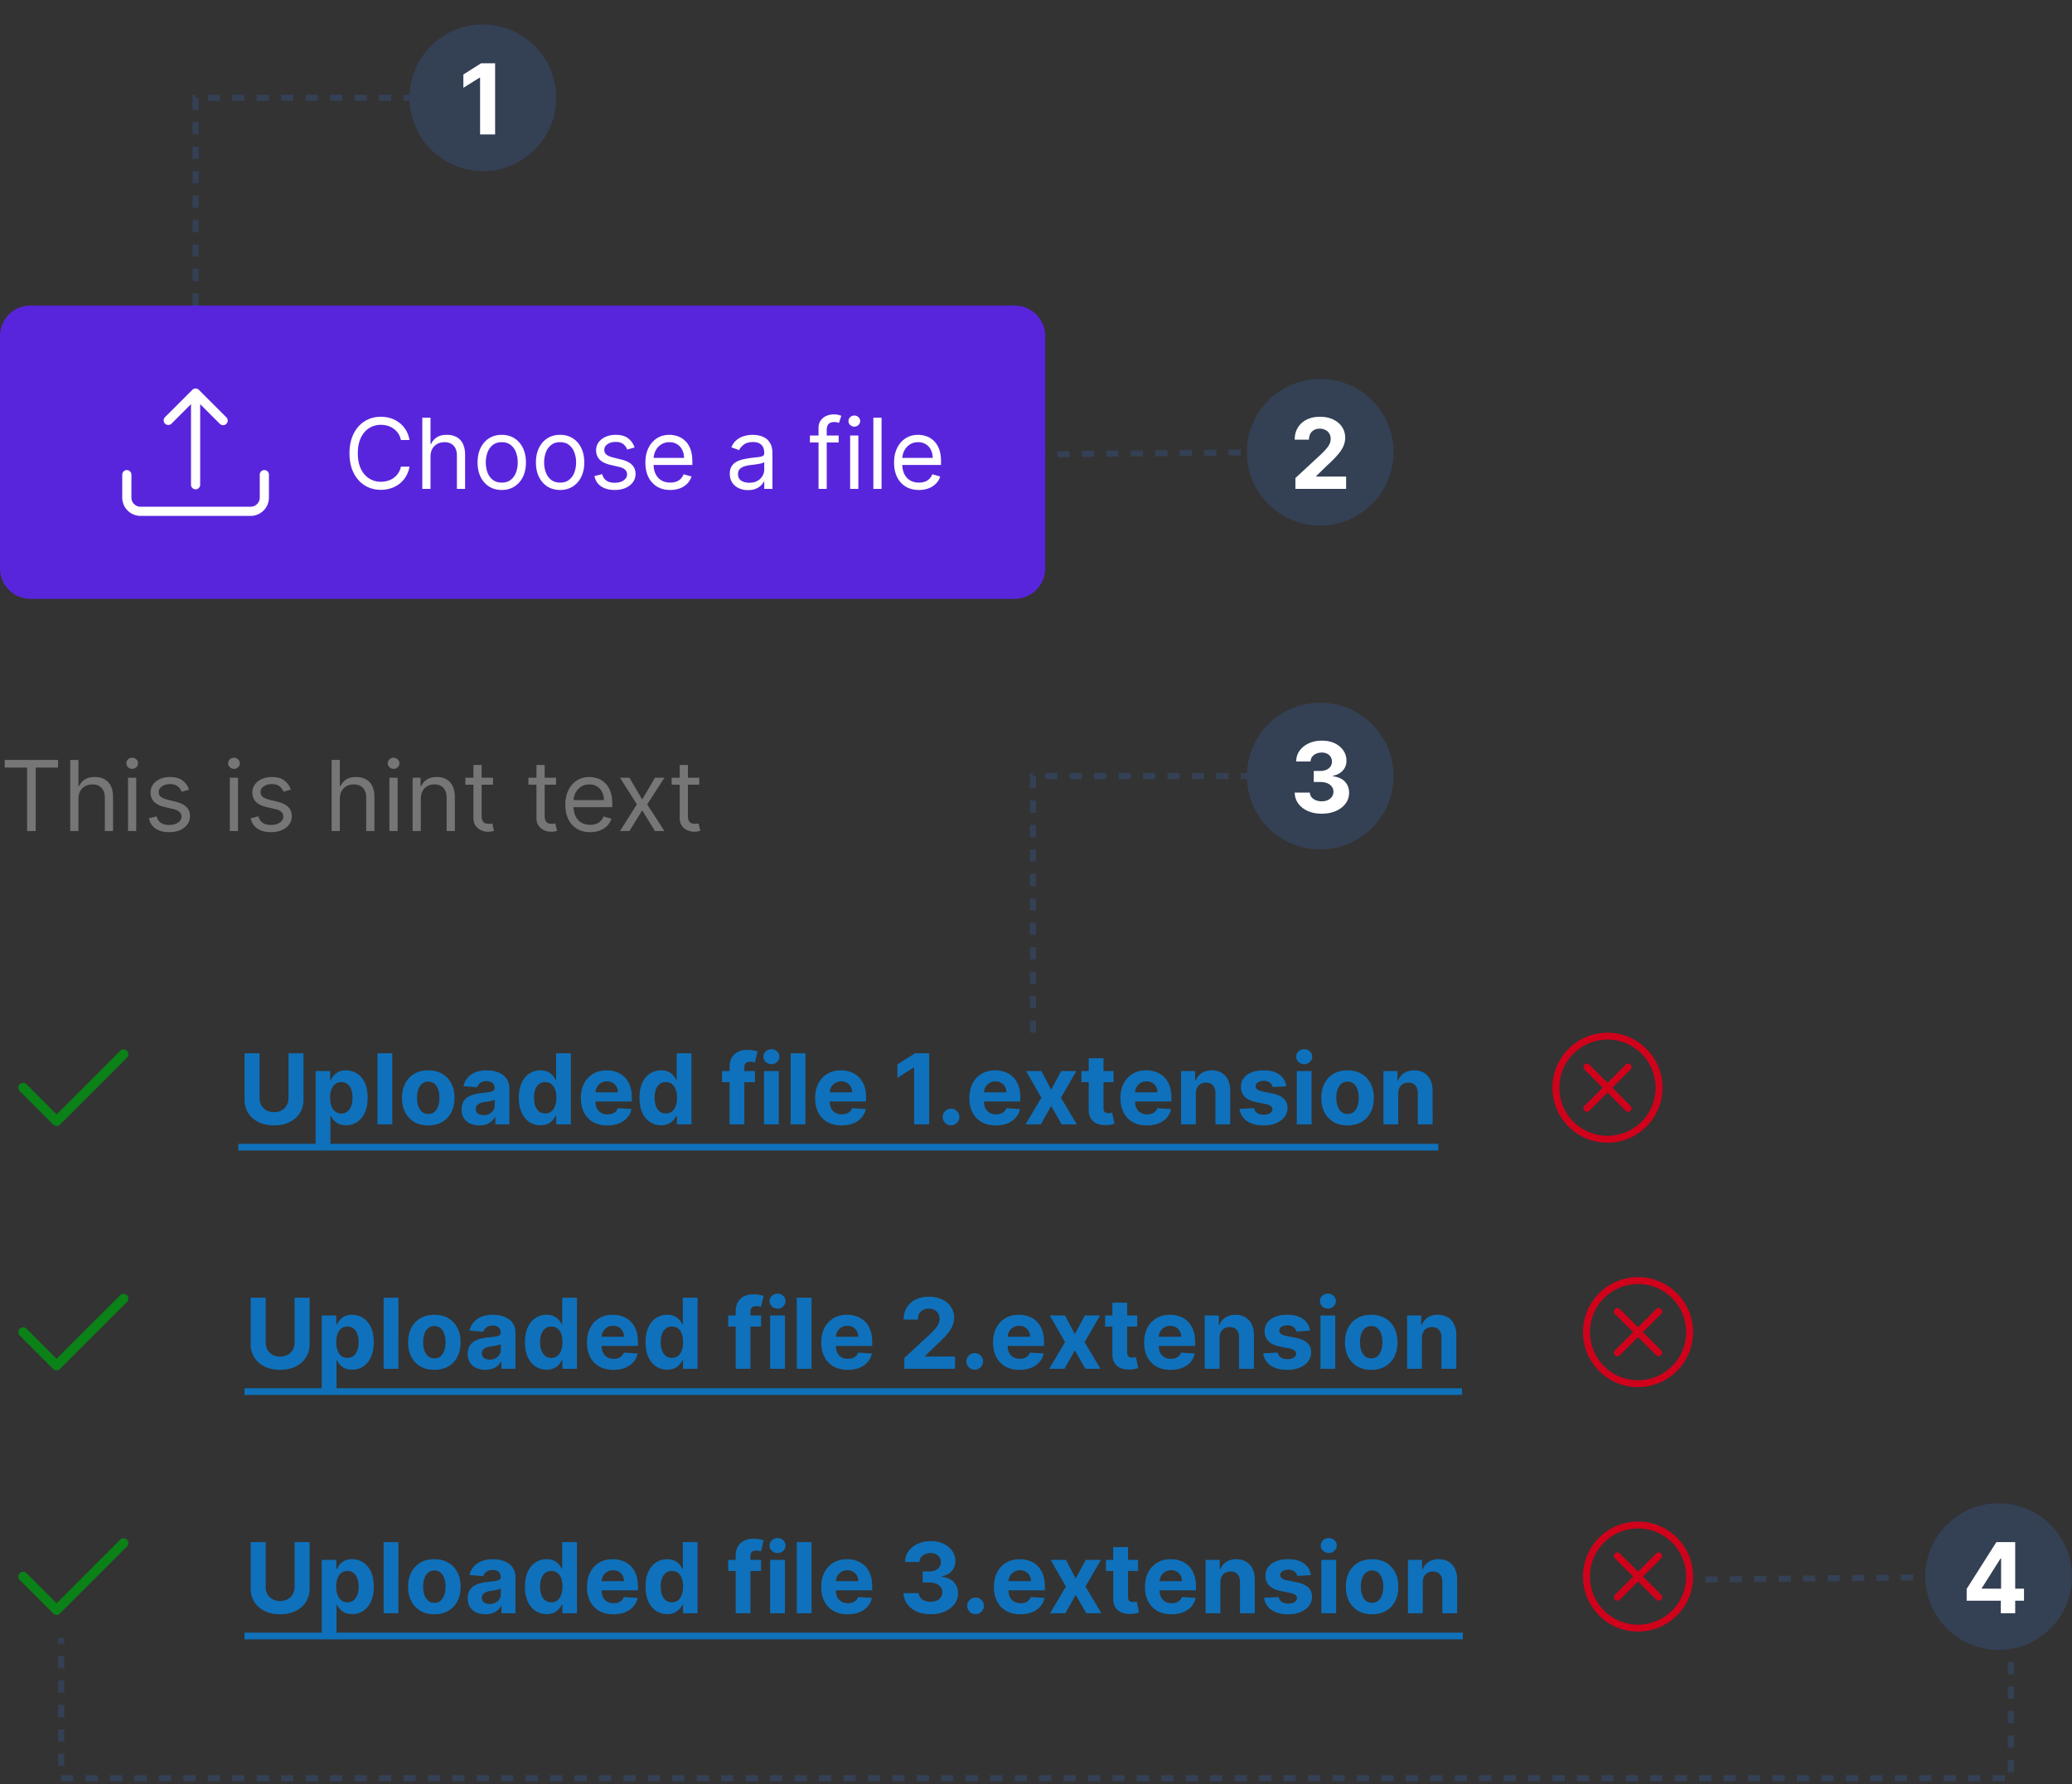 <svg width="339" height="292" viewBox="0 0 339 292" fill="none" xmlns="http://www.w3.org/2000/svg"><rect x="0" y="0" width="339" height="292" fill="#333333" stroke="none"/><circle cx="216" cy="74" r="12" fill="#344054"/><path d="M211.943 80v-1.773l4.142-3.835c.353-.34.648-.648.887-.92.242-.273.426-.54.551-.801.125-.266.187-.552.187-.859 0-.34-.077-.634-.233-.88a1.526 1.526 0 0 0-.636-.574 1.995 1.995 0 0 0-.915-.205c-.356 0-.667.072-.932.216-.265.144-.469.35-.613.62-.144.269-.216.589-.216.96h-2.335c0-.761.172-1.422.517-1.983.344-.56.827-.994 1.448-1.301.622-.307 1.338-.46 2.148-.46.834 0 1.559.147 2.176.443.622.291 1.104.697 1.449 1.216s.517 1.113.517 1.784c0 .44-.087.873-.261 1.3-.171.429-.476.904-.915 1.427-.439.519-1.059 1.142-1.858 1.87l-1.699 1.664v.08h4.887V80h-8.296Z" fill="#fff"/><path d="m207 74-52 .5M329 272v19m0-33-52 .5" stroke="#344054" stroke-dasharray="2 2"/><circle cx="79" cy="16" r="12" fill="#344054"/><path d="M81.006 10.364V22h-2.46v-9.301h-.069l-2.665 1.67v-2.181l2.881-1.824h2.313Z" fill="#fff"/><path d="M76 16H32v42" stroke="#344054" stroke-dasharray="2 2"/><circle cx="327" cy="258" r="12" fill="#344054"/><path d="M321.767 261.955v-1.938l4.858-7.653h1.67v2.681h-.988l-3.063 4.847v.091h6.904v1.972h-9.381Zm5.585 2.045v-2.636l.046-.858v-8.142h2.307V264h-2.353Z" fill="#fff"/><path d="M328 291H10v-23" stroke="#344054" stroke-dasharray="2 2"/><path d="M0 55a5 5 0 0 1 5-5h161a5 5 0 0 1 5 5v38a5 5 0 0 1-5 5H5a5 5 0 0 1-5-5V55Z" fill="#5925DC"/><path d="M20.75 76.926a.75.75 0 0 1 .75.75v3.75a1.5 1.5 0 0 0 1.5 1.5h18a1.5 1.5 0 0 0 1.5-1.5v-3.75a.75.75 0 1 1 1.5 0v3.75a3 3 0 0 1-3 3H23a3 3 0 0 1-3-3v-3.75a.75.75 0 0 1 .75-.75Z" fill="#fff"/><path d="M31.469 63.795a.749.749 0 0 1 1.062 0l4.5 4.5a.751.751 0 1 1-1.062 1.062l-3.219-3.22v13.189a.75.75 0 1 1-1.5 0v-13.19l-3.219 3.22a.752.752 0 0 1-1.062-1.061l4.5-4.5ZM67 72h-1.41a2.93 2.93 0 0 0-1.187-1.84 3.185 3.185 0 0 0-.972-.478 3.883 3.883 0 0 0-1.113-.16 3.55 3.55 0 0 0-1.915.535c-.569.356-1.021.88-1.358 1.574-.334.693-.5 1.543-.5 2.55 0 1.008.166 1.859.5 2.552.337.693.79 1.218 1.358 1.574a3.55 3.55 0 0 0 1.915.534 3.88 3.88 0 0 0 1.113-.16c.356-.105.68-.262.972-.47a2.984 2.984 0 0 0 1.188-1.847h1.408a4.695 4.695 0 0 1-.58 1.596c-.28.47-.628.87-1.045 1.2a4.58 4.58 0 0 1-1.403.743 5.23 5.23 0 0 1-1.653.256c-.993 0-1.875-.242-2.648-.727-.773-.485-1.38-1.174-1.824-2.068-.443-.894-.665-1.955-.665-3.182 0-1.228.222-2.288.665-3.182.443-.894 1.051-1.583 1.824-2.068.773-.485 1.655-.728 2.648-.728.587 0 1.138.086 1.653.256.519.17.987.42 1.403.75.417.326.765.724 1.046 1.193.28.466.473.998.58 1.597Zm3.435 2.75V80h-1.34V68.364h1.34v4.272h.114a2.47 2.47 0 0 1 .92-1.073c.413-.27.963-.404 1.648-.404.595 0 1.116.12 1.563.358.447.235.793.597 1.04 1.085.25.485.374 1.102.374 1.852V80h-1.34v-5.454c0-.694-.18-1.23-.54-1.609-.356-.382-.85-.573-1.483-.573-.44 0-.834.092-1.182.278a2.036 2.036 0 0 0-.818.813c-.197.356-.296.787-.296 1.295Zm11.658 5.432c-.788 0-1.48-.188-2.074-.563-.59-.375-1.053-.9-1.386-1.573-.33-.675-.495-1.463-.495-2.364 0-.91.165-1.703.495-2.38.333-.679.795-1.205 1.386-1.58.595-.375 1.286-.563 2.074-.563.788 0 1.477.188 2.068.563.595.375 1.057.901 1.387 1.58.333.677.5 1.47.5 2.38 0 .901-.167 1.69-.5 2.364a3.77 3.77 0 0 1-1.387 1.573c-.59.375-1.28.563-2.068.563Zm0-1.205c.599 0 1.09-.153 1.477-.46.387-.307.673-.71.858-1.21.186-.5.279-1.042.279-1.625 0-.584-.093-1.127-.279-1.63a2.749 2.749 0 0 0-.858-1.223c-.386-.31-.878-.465-1.477-.465-.598 0-1.09.155-1.477.465a2.741 2.741 0 0 0-.858 1.222 4.681 4.681 0 0 0-.279 1.63c0 .584.093 1.126.279 1.626.185.5.471.903.858 1.21.386.307.879.46 1.477.46Zm9.547 1.205c-.788 0-1.48-.188-2.074-.563-.59-.375-1.053-.9-1.386-1.573-.33-.675-.495-1.463-.495-2.364 0-.91.165-1.703.495-2.38.333-.679.795-1.205 1.386-1.58.595-.375 1.286-.563 2.074-.563.788 0 1.477.188 2.068.563.595.375 1.057.901 1.386 1.58.334.677.5 1.47.5 2.38 0 .901-.166 1.69-.5 2.364a3.77 3.77 0 0 1-1.386 1.573c-.59.375-1.28.563-2.068.563Zm0-1.205c.598 0 1.09-.153 1.477-.46.387-.307.672-.71.858-1.21.186-.5.279-1.042.279-1.625 0-.584-.093-1.127-.279-1.63a2.748 2.748 0 0 0-.858-1.223c-.386-.31-.879-.465-1.477-.465-.599 0-1.091.155-1.477.465a2.75 2.75 0 0 0-.858 1.222 4.681 4.681 0 0 0-.279 1.63c0 .584.093 1.126.279 1.626.185.5.471.903.858 1.21.386.307.878.46 1.477.46Zm12.183-5.75-1.204.341a2.238 2.238 0 0 0-.336-.585 1.628 1.628 0 0 0-.591-.477c-.25-.125-.57-.188-.96-.188-.534 0-.979.123-1.335.37-.352.242-.528.55-.528.926 0 .333.12.596.363.79.243.193.621.354 1.137.482l1.295.319c.78.189 1.362.479 1.744.869.383.386.574.884.574 1.494 0 .5-.144.947-.432 1.341-.284.394-.681.705-1.193.932-.511.227-1.106.34-1.784.34-.89 0-1.627-.192-2.21-.579-.583-.386-.953-.95-1.108-1.693l1.273-.318c.12.47.35.822.687 1.057.341.235.786.352 1.335.352.625 0 1.122-.133 1.489-.398.371-.269.557-.59.557-.966 0-.303-.106-.556-.318-.761-.212-.208-.538-.364-.978-.466l-1.454-.34c-.8-.19-1.386-.484-1.761-.882-.372-.401-.557-.903-.557-1.505 0-.493.138-.928.414-1.307.28-.379.662-.676 1.143-.892.484-.216 1.034-.324 1.647-.324.864 0 1.542.19 2.034.568.497.38.849.88 1.057 1.5Zm5.837 6.955c-.841 0-1.566-.186-2.176-.557a3.742 3.742 0 0 1-1.404-1.568c-.326-.674-.488-1.459-.488-2.353 0-.893.162-1.681.488-2.363.33-.686.788-1.22 1.375-1.602.591-.387 1.281-.58 2.068-.58.455 0 .904.076 1.347.227.443.152.847.398 1.21.739.364.337.654.784.87 1.34.215.558.323 1.243.323 2.058v.568h-6.727v-1.16h5.364c0-.492-.099-.931-.296-1.317a2.223 2.223 0 0 0-.829-.915c-.356-.224-.777-.335-1.262-.335-.534 0-.996.132-1.386.397a2.615 2.615 0 0 0-.892 1.023c-.208.42-.312.871-.312 1.352v.773c0 .66.113 1.218.34 1.676.231.455.552.801.961 1.04.409.235.884.352 1.426.352.352 0 .67-.049.954-.148.288-.102.536-.253.745-.454.208-.204.369-.458.483-.761l1.295.363a2.87 2.87 0 0 1-.687 1.16 3.35 3.35 0 0 1-1.194.772 4.42 4.42 0 0 1-1.596.273Zm12.721.022a3.54 3.54 0 0 1-1.505-.312 2.582 2.582 0 0 1-1.074-.915c-.265-.401-.398-.886-.398-1.454 0-.5.099-.906.296-1.216.197-.315.46-.56.789-.739.33-.178.694-.31 1.091-.397.402-.092.805-.163 1.21-.217.531-.068.961-.119 1.29-.153.334-.038.576-.1.728-.187.155-.088.232-.239.232-.455v-.045c0-.561-.153-.997-.46-1.307-.303-.31-.763-.466-1.38-.466-.641 0-1.142.14-1.506.42-.364.28-.619.58-.767.898l-1.273-.455c.227-.53.53-.943.909-1.238a3.39 3.39 0 0 1 1.25-.625 5.196 5.196 0 0 1 1.341-.182c.28 0 .602.034.966.102.367.065.722.2 1.063.404.344.204.63.513.857.926.228.413.341.966.341 1.659V80h-1.341v-1.182h-.068c-.091.19-.242.392-.454.608-.212.216-.495.4-.847.551-.352.152-.782.227-1.29.227Zm.205-1.204c.53 0 .977-.104 1.341-.313a2.124 2.124 0 0 0 1.113-1.846v-1.227c-.056.068-.181.13-.375.187a6.29 6.29 0 0 1-.659.142 29.56 29.56 0 0 1-1.284.17 5.19 5.19 0 0 0-.977.222 1.681 1.681 0 0 0-.727.45c-.182.196-.273.465-.273.806 0 .466.172.818.517 1.057.349.235.79.352 1.324.352Zm14.629-7.727v1.136h-4.704v-1.136h4.704ZM133.92 80v-9.932c0-.5.117-.916.352-1.25a2.19 2.19 0 0 1 .915-.75 2.89 2.89 0 0 1 1.187-.25c.33 0 .599.027.807.08.208.053.364.102.466.148l-.386 1.158a7.154 7.154 0 0 0-.284-.085 1.727 1.727 0 0 0-.466-.05c-.444 0-.764.11-.961.334-.193.224-.289.551-.289.983V80h-1.341Zm5.174 0v-8.727h1.341V80h-1.341Zm.682-10.182a.954.954 0 0 1-.676-.267.86.86 0 0 1-.278-.642.86.86 0 0 1 .278-.642.955.955 0 0 1 .676-.267c.262 0 .485.089.671.267a.851.851 0 0 1 .284.642c0 .25-.095.464-.284.642a.934.934 0 0 1-.671.267Zm4.456-1.454V80h-1.341V68.364h1.341Zm6.115 11.818c-.841 0-1.566-.186-2.176-.557a3.733 3.733 0 0 1-1.403-1.568c-.326-.674-.489-1.459-.489-2.353 0-.893.163-1.681.489-2.363.329-.686.788-1.22 1.375-1.602.591-.387 1.28-.58 2.068-.58.454 0 .903.076 1.347.227a3.34 3.34 0 0 1 1.21.739c.363.337.653.784.869 1.34.216.558.324 1.243.324 2.058v.568h-6.727v-1.16h5.363c0-.492-.098-.931-.295-1.317a2.225 2.225 0 0 0-.83-.915c-.356-.224-.776-.335-1.261-.335-.534 0-.996.132-1.386.397a2.608 2.608 0 0 0-.892 1.023c-.209.42-.313.871-.313 1.352v.773c0 .66.114 1.218.341 1.676.231.455.551.801.96 1.04.409.235.885.352 1.426.352a2.9 2.9 0 0 0 .955-.148 2.03 2.03 0 0 0 .744-.454c.208-.204.369-.458.483-.761l1.296.363a2.88 2.88 0 0 1-.688 1.16c-.322.329-.72.587-1.193.772a4.43 4.43 0 0 1-1.597.273Z" fill="#fff"/><path d="M.773 125.614v-1.25H9.5v1.25H5.84V136H4.433v-10.386H.772Zm12.06 5.136V136h-1.34v-11.636h1.34v4.272h.114c.205-.45.512-.808.92-1.074.414-.268.963-.403 1.649-.403.594 0 1.115.119 1.562.358a2.41 2.41 0 0 1 1.04 1.085c.25.485.375 1.103.375 1.853V136h-1.341v-5.455c0-.693-.18-1.229-.54-1.607-.356-.383-.85-.574-1.483-.574-.44 0-.833.092-1.182.278a2.032 2.032 0 0 0-.818.813c-.197.356-.295.787-.295 1.295Zm8.113 5.25v-8.727h1.34V136h-1.34Zm.682-10.182a.954.954 0 0 1-.676-.267.858.858 0 0 1-.279-.642c0-.25.093-.464.279-.642a.954.954 0 0 1 .676-.267c.261 0 .485.089.67.267a.85.85 0 0 1 .284.642.85.85 0 0 1-.284.642.934.934 0 0 1-.67.267Zm9.297 3.409-1.205.341a2.226 2.226 0 0 0-.335-.585 1.628 1.628 0 0 0-.591-.477c-.25-.125-.57-.188-.96-.188-.534 0-.98.123-1.335.37-.353.242-.529.551-.529.926 0 .333.121.596.364.789.242.194.621.355 1.136.483l1.296.319c.78.189 1.361.479 1.744.869.382.386.574.884.574 1.494 0 .5-.144.947-.432 1.341-.284.394-.682.705-1.193.932-.512.227-1.106.341-1.784.341-.89 0-1.627-.193-2.21-.58-.584-.386-.953-.95-1.108-1.693l1.272-.318c.121.47.35.822.688 1.057.34.235.786.352 1.335.352.625 0 1.121-.133 1.489-.398.37-.269.556-.591.556-.966 0-.303-.106-.556-.318-.761-.212-.208-.538-.364-.977-.466l-1.455-.341c-.799-.189-1.386-.483-1.76-.88-.372-.402-.558-.904-.558-1.506 0-.493.138-.928.415-1.307a2.82 2.82 0 0 1 1.142-.892c.485-.216 1.034-.324 1.648-.324.863 0 1.541.189 2.034.568a3.07 3.07 0 0 1 1.057 1.5ZM37.602 136v-8.727h1.341V136h-1.34Zm.682-10.182a.953.953 0 0 1-.676-.267.858.858 0 0 1-.278-.642c0-.25.092-.464.278-.642a.953.953 0 0 1 .676-.267c.261 0 .485.089.67.267a.85.85 0 0 1 .285.642.85.85 0 0 1-.284.642.934.934 0 0 1-.67.267Zm9.297 3.409-1.205.341a2.225 2.225 0 0 0-.335-.585 1.628 1.628 0 0 0-.59-.477c-.25-.125-.57-.188-.96-.188-.535 0-.98.123-1.336.37-.352.242-.529.551-.529.926 0 .333.122.596.364.789.242.194.621.355 1.136.483l1.296.319c.78.189 1.362.479 1.744.869.383.386.574.884.574 1.494 0 .5-.144.947-.432 1.341-.284.394-.682.705-1.193.932-.511.227-1.106.341-1.784.341-.89 0-1.627-.193-2.21-.58-.584-.386-.953-.95-1.108-1.693l1.273-.318c.12.47.35.822.687 1.057.34.235.786.352 1.335.352.625 0 1.121-.133 1.489-.398.371-.269.557-.591.557-.966 0-.303-.106-.556-.319-.761-.212-.208-.537-.364-.977-.466l-1.454-.341c-.8-.189-1.387-.483-1.762-.88-.37-.402-.556-.904-.556-1.506 0-.493.138-.928.414-1.307a2.82 2.82 0 0 1 1.142-.892c.485-.216 1.034-.324 1.648-.324.864 0 1.542.189 2.034.568.496.379.849.879 1.057 1.5Zm8.018 1.523V136h-1.34v-11.636h1.34v4.272h.114c.205-.45.511-.808.92-1.074.413-.268.963-.403 1.648-.403.595 0 1.116.119 1.563.358.447.235.793.597 1.04 1.085.25.485.374 1.103.374 1.853V136h-1.34v-5.455c0-.693-.18-1.229-.54-1.607-.356-.383-.85-.574-1.483-.574-.44 0-.833.092-1.182.278a2.032 2.032 0 0 0-.818.813c-.197.356-.296.787-.296 1.295Zm8.113 5.25v-8.727h1.34V136h-1.34Zm.681-10.182a.954.954 0 0 1-.676-.267.858.858 0 0 1-.278-.642.86.86 0 0 1 .278-.642.954.954 0 0 1 .677-.267c.26 0 .484.089.67.267a.85.85 0 0 1 .284.642.85.85 0 0 1-.284.642.934.934 0 0 1-.67.267Zm4.456 4.932V136h-1.34v-8.727h1.295v1.363h.114c.204-.443.515-.799.931-1.068.417-.273.955-.409 1.614-.409.591 0 1.108.121 1.551.364.443.238.788.602 1.034 1.091.246.484.37 1.098.37 1.841V136h-1.341v-5.455c0-.685-.178-1.219-.534-1.602-.356-.386-.845-.579-1.466-.579-.428 0-.81.092-1.148.278a1.99 1.99 0 0 0-.79.813c-.193.356-.29.787-.29 1.295Zm11.814-3.477v1.136h-4.522v-1.136h4.522Zm-3.204-2.091h1.34v8.318c0 .379.056.663.165.852a.85.85 0 0 0 .432.375c.178.061.366.091.563.091.147 0 .269-.007.363-.023l.228-.045.272 1.205c-.09.034-.217.068-.38.102-.163.038-.37.057-.62.057-.378 0-.75-.082-1.113-.245a2.215 2.215 0 0 1-.898-.744c-.235-.333-.352-.754-.352-1.261v-8.682Zm13.517 2.091v1.136h-4.523v-1.136h4.523Zm-3.205-2.091h1.341v8.318c0 .379.055.663.165.852a.85.85 0 0 0 .432.375c.178.061.365.091.562.091.148 0 .27-.007.364-.023l.227-.045.273 1.205a2.76 2.76 0 0 1-.38.102c-.164.038-.37.057-.62.057a2.7 2.7 0 0 1-1.114-.245 2.215 2.215 0 0 1-.897-.744c-.235-.333-.353-.754-.353-1.261v-8.682Zm8.787 11c-.84 0-1.566-.186-2.176-.557a3.74 3.74 0 0 1-1.403-1.568c-.326-.674-.489-1.459-.489-2.352 0-.894.163-1.682.489-2.364.33-.686.788-1.22 1.375-1.602.59-.387 1.28-.58 2.068-.58.454 0 .903.076 1.347.227.443.152.846.398 1.21.739.363.337.653.784.869 1.341.216.557.324 1.242.324 2.057v.568h-6.727v-1.159h5.363c0-.493-.098-.932-.295-1.318a2.22 2.22 0 0 0-.83-.915c-.356-.224-.776-.335-1.261-.335-.534 0-.996.132-1.386.397a2.624 2.624 0 0 0-.892 1.023 3.004 3.004 0 0 0-.313 1.352v.773c0 .659.114 1.218.34 1.676.232.455.552.801.961 1.04.41.235.885.352 1.426.352.352 0 .67-.049.955-.147a2.05 2.05 0 0 0 .744-.455c.208-.205.37-.458.483-.761l1.296.363c-.137.44-.366.826-.688 1.159-.322.33-.72.587-1.193.773a4.421 4.421 0 0 1-1.597.273Zm6.419-8.909 2.091 3.568 2.091-3.568h1.546l-2.819 4.363 2.819 4.364h-1.546l-2.091-3.386-2.091 3.386h-1.545l2.773-4.364-2.773-4.363h1.545Zm11.436 0v1.136h-4.522v-1.136h4.522Zm-3.204-2.091h1.341v8.318c0 .379.055.663.164.852a.853.853 0 0 0 .432.375c.178.061.366.091.563.091.148 0 .269-.007.363-.023l.228-.045.272 1.205c-.09.034-.217.068-.38.102-.163.038-.37.057-.62.057-.378 0-.75-.082-1.113-.245a2.217 2.217 0 0 1-.898-.744c-.235-.333-.352-.754-.352-1.261v-8.682Z" fill="#767676"/><path d="M20.77 171.968a.789.789 0 0 1 .17.854.789.789 0 0 1-.17.255L9.815 184.032a.79.79 0 0 1-1.108 0l-5.478-5.478a.783.783 0 1 1 1.109-1.108l4.923 4.925 10.401-10.403a.79.79 0 0 1 1.108 0Z" fill="#0A8217"/><path d="M47.199 172.364h2.46v7.556c0 .849-.203 1.591-.608 2.228-.401.636-.964 1.132-1.687 1.488-.724.353-1.567.529-2.529.529-.966 0-1.81-.176-2.534-.529-.723-.356-1.286-.852-1.687-1.488-.402-.637-.603-1.379-.603-2.228v-7.556h2.46v7.346c0 .443.097.837.29 1.182.197.345.474.616.83.813.356.197.77.295 1.244.295.477 0 .892-.098 1.245-.295a2.07 2.07 0 0 0 .823-.813c.197-.345.296-.739.296-1.182v-7.346Zm4.439 14.909v-12h2.386v1.466h.108c.106-.235.26-.474.46-.716.205-.246.47-.451.796-.614.33-.167.738-.25 1.227-.25a3.28 3.28 0 0 1 1.761.5c.538.33.968.828 1.29 1.494.322.663.483 1.495.483 2.495 0 .973-.157 1.795-.471 2.466-.311.666-.735 1.172-1.273 1.517a3.265 3.265 0 0 1-1.796.511c-.47 0-.869-.078-1.199-.233a2.473 2.473 0 0 1-.8-.585 2.97 2.97 0 0 1-.478-.722h-.074v4.671h-2.42Zm2.37-7.637c0 .519.071.972.215 1.358.144.387.352.688.625.904.273.212.604.318.994.318.394 0 .728-.108 1-.324.273-.22.48-.523.62-.909.144-.39.216-.839.216-1.347 0-.503-.07-.947-.21-1.329-.14-.383-.347-.682-.62-.898-.273-.216-.608-.324-1.006-.324-.394 0-.727.104-1 .313-.269.208-.475.504-.619.886-.144.383-.216.833-.216 1.352Zm10.175-7.272V184h-2.42v-11.636h2.42Zm5.882 11.806c-.882 0-1.645-.187-2.29-.562a3.847 3.847 0 0 1-1.482-1.58c-.349-.678-.523-1.464-.523-2.358 0-.901.174-1.689.523-2.363a3.805 3.805 0 0 1 1.483-1.58c.644-.379 1.407-.568 2.29-.568.882 0 1.643.189 2.283.568.644.375 1.14.902 1.49 1.58.348.674.522 1.462.522 2.363 0 .894-.174 1.68-.523 2.358a3.836 3.836 0 0 1-1.489 1.58c-.64.375-1.401.562-2.284.562Zm.012-1.875c.401 0 .736-.113 1.005-.34.27-.232.472-.546.608-.944.14-.397.21-.85.21-1.358 0-.507-.07-.96-.21-1.358-.136-.397-.339-.712-.608-.943-.269-.231-.604-.346-1.005-.346-.406 0-.746.115-1.023.346-.273.231-.48.546-.62.943a4.18 4.18 0 0 0-.204 1.358c0 .508.068.961.205 1.358.14.398.346.712.619.944.276.227.617.34 1.023.34Zm8.346 1.87c-.556 0-1.053-.097-1.488-.29a2.4 2.4 0 0 1-1.034-.869c-.25-.387-.375-.868-.375-1.444 0-.484.089-.892.267-1.221.178-.33.42-.595.727-.796a3.54 3.54 0 0 1 1.045-.454 8.044 8.044 0 0 1 1.239-.216 30.18 30.18 0 0 0 1.227-.148c.31-.049.536-.121.676-.216a.473.473 0 0 0 .21-.42v-.034c0-.36-.113-.638-.34-.835-.224-.197-.542-.296-.955-.296-.435 0-.782.097-1.04.29a1.332 1.332 0 0 0-.511.716l-2.239-.182c.114-.53.338-.989.67-1.375.334-.39.764-.689 1.29-.898.53-.212 1.145-.318 1.841-.318.485 0 .95.057 1.393.171a3.62 3.62 0 0 1 1.187.528c.349.239.623.545.824.92.2.372.301.817.301 1.336V184h-2.295v-1.21h-.069c-.14.272-.327.513-.562.721a2.587 2.587 0 0 1-.847.483 3.49 3.49 0 0 1-1.142.171Zm.694-1.671c.355 0 .67-.07.943-.21.272-.144.486-.337.642-.579a1.5 1.5 0 0 0 .233-.824v-.926c-.076.049-.18.094-.313.136a5.612 5.612 0 0 1-.437.108c-.163.03-.326.059-.489.085l-.443.063a3.007 3.007 0 0 0-.745.198 1.186 1.186 0 0 0-.494.37.899.899 0 0 0-.176.568c0 .329.12.581.358.756.242.17.55.255.92.255Zm9.315 1.648c-.663 0-1.263-.17-1.801-.511-.534-.345-.959-.851-1.273-1.517-.31-.671-.466-1.493-.466-2.466 0-1 .161-1.832.483-2.495.322-.666.75-1.164 1.284-1.494a3.293 3.293 0 0 1 1.767-.5c.489 0 .896.083 1.222.25.33.163.594.368.795.614.205.242.36.481.466.716h.074v-4.375h2.415V184H91.01v-1.398h-.102a3.114 3.114 0 0 1-.483.722c-.204.235-.472.43-.801.585-.326.155-.724.233-1.193.233Zm.767-1.926c.39 0 .72-.106.989-.318.272-.216.48-.517.624-.904.148-.386.222-.839.222-1.358 0-.519-.072-.969-.216-1.352-.144-.382-.352-.678-.625-.886-.272-.209-.604-.313-.994-.313-.398 0-.733.108-1.006.324-.272.216-.479.515-.62.898-.14.382-.21.826-.21 1.329 0 .508.07.957.21 1.347.145.386.351.689.62.909.273.216.608.324 1.006.324Zm10.166 1.954c-.898 0-1.67-.181-2.318-.545a3.73 3.73 0 0 1-1.489-1.557c-.348-.674-.523-1.471-.523-2.392 0-.898.175-1.685.523-2.364a3.866 3.866 0 0 1 1.472-1.585c.636-.379 1.382-.568 2.239-.568.575 0 1.111.093 1.607.279.5.181.936.456 1.307.823.375.368.667.83.875 1.387.209.553.313 1.2.313 1.943v.665h-7.37v-1.5h5.091c0-.349-.075-.658-.227-.926a1.622 1.622 0 0 0-.631-.631 1.8 1.8 0 0 0-.926-.233c-.367 0-.693.085-.977.256a1.8 1.8 0 0 0-.66.676c-.158.28-.24.593-.243.937v1.426c0 .432.08.805.238 1.12.163.314.392.557.688.727.295.17.645.256 1.05.256.27 0 .516-.038.739-.114a1.474 1.474 0 0 0 .938-.898l2.239.148a3.06 3.06 0 0 1-.699 1.409c-.349.398-.8.708-1.353.932-.549.22-1.183.329-1.903.329Zm8.801-.028c-.663 0-1.263-.17-1.801-.511-.534-.345-.958-.851-1.273-1.517-.31-.671-.466-1.493-.466-2.466 0-1 .161-1.832.483-2.495.322-.666.75-1.164 1.284-1.494a3.295 3.295 0 0 1 1.768-.5c.488 0 .895.083 1.221.25.33.163.595.368.796.614.204.242.359.481.465.716h.074v-4.375h2.415V184h-2.386v-1.398h-.103a3.102 3.102 0 0 1-.482.722c-.205.235-.472.43-.802.585-.325.155-.723.233-1.193.233Zm.767-1.926c.39 0 .72-.106.989-.318.273-.216.481-.517.625-.904.148-.386.221-.839.221-1.358 0-.519-.072-.969-.215-1.352-.144-.382-.353-.678-.625-.886-.273-.209-.605-.313-.995-.313-.397 0-.733.108-1.005.324-.273.216-.48.515-.62.898-.14.382-.21.826-.21 1.329 0 .508.07.957.21 1.347.144.386.351.689.62.909.272.216.608.324 1.005.324Zm14.585-6.943v1.818h-5.386v-1.818h5.386ZM119.365 184v-9.358c0-.633.123-1.157.369-1.574.25-.416.591-.729 1.023-.937.432-.209.922-.313 1.472-.313.371 0 .71.029 1.017.085.31.057.541.108.693.154l-.432 1.818a3.004 3.004 0 0 0-.352-.085 2.17 2.17 0 0 0-.421-.04c-.356 0-.604.083-.744.25-.14.163-.21.392-.21.688V184h-2.415Zm5.632 0v-8.727h2.421V184h-2.421Zm1.216-9.852c-.36 0-.668-.12-.926-.358a1.161 1.161 0 0 1-.381-.87c0-.333.127-.619.381-.858.258-.242.566-.363.926-.363.36 0 .667.121.921.363.257.239.386.525.386.858 0 .338-.129.627-.386.87a1.3 1.3 0 0 1-.921.358Zm5.564-1.784V184h-2.42v-11.636h2.42Zm5.916 11.806c-.898 0-1.67-.181-2.318-.545a3.734 3.734 0 0 1-1.489-1.557c-.348-.674-.522-1.471-.522-2.392 0-.898.174-1.685.522-2.364a3.866 3.866 0 0 1 1.472-1.585c.636-.379 1.383-.568 2.239-.568.575 0 1.111.093 1.608.279.5.181.935.456 1.306.823.375.368.667.83.875 1.387.209.553.313 1.2.313 1.943v.665h-7.369v-1.5h5.09c0-.349-.075-.658-.227-.926a1.622 1.622 0 0 0-.631-.631 1.799 1.799 0 0 0-.926-.233c-.367 0-.693.085-.977.256-.28.166-.5.392-.659.676-.159.28-.241.593-.244.937v1.426c0 .432.079.805.238 1.12.163.314.392.557.688.727.295.17.646.256 1.051.256.269 0 .515-.038.739-.114a1.53 1.53 0 0 0 .573-.341c.16-.151.281-.337.364-.557l2.239.148a3.06 3.06 0 0 1-.699 1.409c-.349.398-.799.708-1.352.932-.55.22-1.184.329-1.904.329Zm14.328-11.806V184h-2.46v-9.301h-.068l-2.665 1.67v-2.181l2.881-1.824h2.312Zm3.578 11.784c-.375 0-.697-.133-.965-.398a1.324 1.324 0 0 1-.398-.966c0-.371.132-.689.398-.954a1.32 1.32 0 0 1 .965-.398c.364 0 .682.132.955.398.273.265.409.583.409.954 0 .25-.064.479-.193.688-.125.204-.29.369-.494.494-.205.121-.43.182-.677.182Zm7.329.022c-.898 0-1.671-.181-2.319-.545a3.726 3.726 0 0 1-1.488-1.557c-.349-.674-.523-1.471-.523-2.392 0-.898.174-1.685.523-2.364a3.864 3.864 0 0 1 1.471-1.585c.637-.379 1.383-.568 2.239-.568.576 0 1.112.093 1.608.279.5.181.936.456 1.307.823.375.368.666.83.875 1.387.208.553.312 1.2.312 1.943v.665h-7.369v-1.5h5.091c0-.349-.076-.658-.227-.926a1.629 1.629 0 0 0-.631-.631 1.802 1.802 0 0 0-.926-.233 1.86 1.86 0 0 0-.978.256c-.28.166-.5.392-.659.676-.159.28-.24.593-.244.937v1.426c0 .432.08.805.239 1.12.163.314.392.557.687.727.296.17.646.256 1.051.256.269 0 .515-.038.739-.114a1.472 1.472 0 0 0 .937-.898l2.239.148a3.05 3.05 0 0 1-.699 1.409c-.348.398-.799.708-1.352.932-.549.22-1.184.329-1.903.329Zm7.451-8.897 1.603 3.051 1.642-3.051h2.483l-2.529 4.363 2.597 4.364h-2.472l-1.721-3.017-1.694 3.017h-2.5l2.591-4.364-2.5-4.363h2.5Zm11.807 0v1.818h-5.256v-1.818h5.256Zm-4.062-2.091h2.42v8.136c0 .224.034.398.102.523a.569.569 0 0 0 .284.256c.125.049.269.073.432.073.114 0 .227-.009.341-.028l.261-.051.381 1.801a7.018 7.018 0 0 1-.511.131c-.22.053-.487.085-.801.096-.584.023-1.095-.055-1.534-.233a2.136 2.136 0 0 1-1.017-.829c-.243-.375-.362-.849-.358-1.421v-8.454Zm9.522 10.988c-.897 0-1.67-.181-2.318-.545a3.734 3.734 0 0 1-1.489-1.557c-.348-.674-.522-1.471-.522-2.392 0-.898.174-1.685.522-2.364a3.873 3.873 0 0 1 1.472-1.585c.636-.379 1.383-.568 2.239-.568.575 0 1.111.093 1.608.279.5.181.935.456 1.306.823.375.368.667.83.875 1.387.209.553.313 1.2.313 1.943v.665h-7.369v-1.5h5.091c0-.349-.076-.658-.228-.926a1.62 1.62 0 0 0-.63-.631 1.805 1.805 0 0 0-.927-.233c-.367 0-.693.085-.977.256-.28.166-.5.392-.659.676-.159.28-.24.593-.244.937v1.426c0 .432.079.805.238 1.12.163.314.392.557.688.727.295.17.646.256 1.051.256.269 0 .515-.038.739-.114a1.472 1.472 0 0 0 .937-.898l2.239.148a3.06 3.06 0 0 1-.699 1.409c-.348.398-.799.708-1.352.932-.55.22-1.184.329-1.904.329Zm8.006-5.215V184h-2.42v-8.727h2.306v1.539h.103c.193-.507.517-.909.971-1.204.455-.299 1.006-.449 1.654-.449.606 0 1.134.133 1.585.398.451.265.801.644 1.051 1.136.25.489.375 1.072.375 1.75V184h-2.42v-5.125c.003-.534-.133-.951-.41-1.25-.276-.303-.657-.455-1.142-.455-.325 0-.613.071-.863.211-.246.14-.44.344-.58.613-.136.265-.206.586-.21.961Zm14.794-1.194-2.216.137a1.148 1.148 0 0 0-.244-.512 1.3 1.3 0 0 0-.495-.369 1.67 1.67 0 0 0-.721-.142c-.375 0-.691.08-.949.239-.258.155-.386.363-.386.625 0 .208.083.384.25.528.166.144.452.26.858.347l1.579.318c.849.174 1.481.454 1.898.841.417.386.625.894.625 1.522a2.38 2.38 0 0 1-.506 1.506c-.333.432-.791.769-1.375 1.011-.579.239-1.248.358-2.005.358-1.156 0-2.076-.24-2.762-.721a2.813 2.813 0 0 1-1.199-1.977l2.381-.125c.072.352.246.621.523.806.276.182.63.273 1.062.273.424 0 .765-.081 1.023-.244.261-.167.394-.381.398-.642a.668.668 0 0 0-.279-.54c-.182-.144-.462-.254-.841-.33l-1.511-.301c-.852-.17-1.487-.466-1.903-.886-.413-.421-.62-.956-.62-1.608 0-.561.152-1.044.455-1.449.307-.405.737-.718 1.29-.937.556-.22 1.208-.33 1.954-.33 1.102 0 1.97.233 2.602.699.637.466 1.008 1.1 1.114 1.903Zm1.723 6.239v-8.727h2.42V184h-2.42Zm1.216-9.852c-.36 0-.669-.12-.926-.358a1.161 1.161 0 0 1-.381-.87c0-.333.127-.619.381-.858.257-.242.566-.363.926-.363.36 0 .667.121.92.363.258.239.387.525.387.858 0 .338-.129.627-.387.87-.253.238-.56.358-.92.358Zm7.087 10.022c-.883 0-1.646-.187-2.29-.562a3.845 3.845 0 0 1-1.483-1.58c-.349-.678-.523-1.464-.523-2.358 0-.901.174-1.689.523-2.363a3.803 3.803 0 0 1 1.483-1.58c.644-.379 1.407-.568 2.29-.568.882 0 1.644.189 2.284.568a3.79 3.79 0 0 1 1.488 1.58c.349.674.523 1.462.523 2.363 0 .894-.174 1.68-.523 2.358a3.831 3.831 0 0 1-1.488 1.58c-.64.375-1.402.562-2.284.562Zm.011-1.875c.401 0 .737-.113 1.006-.34.269-.232.471-.546.608-.944.14-.397.21-.85.21-1.358 0-.507-.07-.96-.21-1.358-.137-.397-.339-.712-.608-.943-.269-.231-.605-.346-1.006-.346-.405 0-.746.115-1.023.346-.272.231-.479.546-.619.943a4.19 4.19 0 0 0-.205 1.358c0 .508.069.961.205 1.358.14.398.347.712.619.944.277.227.618.34 1.023.34Zm8.278-3.34V184h-2.42v-8.727h2.307v1.539h.102c.193-.507.517-.909.972-1.204.454-.299 1.005-.449 1.653-.449.606 0 1.134.133 1.585.398.451.265.801.644 1.051 1.136.25.489.375 1.072.375 1.75V184h-2.42v-5.125c.004-.534-.133-.951-.409-1.25-.277-.303-.657-.455-1.142-.455-.326 0-.614.071-.864.211-.246.14-.439.344-.579.613-.137.265-.207.586-.211.961Z" fill="#0F71BB"/><path d="M39 187.182h196.324v1.091H39v-1.091Z" fill="#0F71BB"/><path d="M263 185.875a7.872 7.872 0 0 1-5.568-2.307 7.872 7.872 0 0 1 0-11.136 7.872 7.872 0 0 1 11.136 0 7.872 7.872 0 0 1 0 11.136 7.872 7.872 0 0 1-5.568 2.307Zm0 1.125a9 9 0 1 0 0-18 9 9 0 0 0 0 18Z" fill="#D0021B"/><path d="M259.227 174.227a.563.563 0 0 1 .614-.123c.068.029.13.07.182.123l2.977 2.978 2.977-2.978a.555.555 0 0 1 .614-.122c.068.028.13.069.182.122a.555.555 0 0 1 .122.614.545.545 0 0 1-.122.182L263.795 178l2.978 2.977a.555.555 0 0 1 .122.613.539.539 0 0 1-.122.183.555.555 0 0 1-.614.122.545.545 0 0 1-.182-.122L263 178.795l-2.977 2.978a.555.555 0 0 1-.614.122.545.545 0 0 1-.182-.122.539.539 0 0 1-.122-.183.547.547 0 0 1 0-.431.545.545 0 0 1 .122-.182l2.978-2.977-2.978-2.977a.563.563 0 0 1-.123-.614.563.563 0 0 1 .123-.182Z" fill="#D0021B"/><path d="M20.77 211.968a.789.789 0 0 1 .17.854.789.789 0 0 1-.17.255L9.815 224.032a.79.79 0 0 1-1.108 0l-5.478-5.478a.783.783 0 1 1 1.109-1.108l4.923 4.925 10.401-10.403a.79.79 0 0 1 1.108 0Z" fill="#0A8217"/><path d="M48.199 212.364h2.46v7.556c0 .849-.203 1.591-.608 2.228-.401.636-.964 1.132-1.687 1.488-.724.353-1.567.529-2.529.529-.966 0-1.81-.176-2.534-.529-.723-.356-1.286-.852-1.687-1.488-.402-.637-.603-1.379-.603-2.228v-7.556h2.46v7.346c0 .443.097.837.29 1.182.197.345.474.616.83.813.356.197.77.295 1.244.295.477 0 .892-.098 1.245-.295a2.07 2.07 0 0 0 .823-.813c.197-.345.296-.739.296-1.182v-7.346Zm4.439 14.909v-12h2.386v1.466h.108c.106-.235.26-.474.46-.716.205-.246.47-.451.796-.614.33-.167.738-.25 1.227-.25a3.28 3.28 0 0 1 1.761.5c.538.33.968.828 1.29 1.494.322.663.483 1.495.483 2.495 0 .973-.157 1.795-.471 2.466-.311.666-.735 1.172-1.273 1.517a3.265 3.265 0 0 1-1.796.511c-.47 0-.869-.078-1.199-.233a2.473 2.473 0 0 1-.8-.585 2.97 2.97 0 0 1-.478-.722h-.074v4.671h-2.42Zm2.37-7.637c0 .519.071.972.215 1.358.144.387.352.688.625.904.273.212.604.318.994.318.394 0 .728-.108 1-.324.273-.22.48-.523.62-.909.144-.39.216-.839.216-1.347 0-.503-.07-.947-.21-1.329-.14-.383-.347-.682-.62-.898-.273-.216-.608-.324-1.006-.324-.394 0-.727.104-1 .313-.269.208-.475.504-.619.886-.144.383-.216.833-.216 1.352Zm10.175-7.272V224h-2.42v-11.636h2.42Zm5.882 11.806c-.882 0-1.645-.187-2.29-.562a3.847 3.847 0 0 1-1.482-1.58c-.349-.678-.523-1.464-.523-2.358 0-.901.174-1.689.523-2.363a3.805 3.805 0 0 1 1.483-1.58c.644-.379 1.407-.568 2.29-.568.882 0 1.643.189 2.283.568.644.375 1.14.902 1.49 1.58.348.674.522 1.462.522 2.363 0 .894-.174 1.68-.523 2.358a3.836 3.836 0 0 1-1.489 1.58c-.64.375-1.401.562-2.284.562Zm.012-1.875c.401 0 .736-.113 1.005-.34.27-.232.472-.546.608-.944.14-.397.21-.85.21-1.358 0-.507-.07-.96-.21-1.358-.136-.397-.339-.712-.608-.943-.269-.231-.604-.346-1.005-.346-.406 0-.746.115-1.023.346-.273.231-.48.546-.62.943a4.18 4.18 0 0 0-.204 1.358c0 .508.068.961.205 1.358.14.398.346.712.619.944.276.227.617.34 1.023.34Zm8.346 1.87c-.556 0-1.053-.097-1.488-.29a2.4 2.4 0 0 1-1.034-.869c-.25-.387-.375-.868-.375-1.444 0-.484.089-.892.267-1.221.178-.33.42-.595.727-.796a3.54 3.54 0 0 1 1.045-.454 8.044 8.044 0 0 1 1.239-.216 30.18 30.18 0 0 0 1.227-.148c.31-.049.536-.121.676-.216a.473.473 0 0 0 .21-.42v-.034c0-.36-.113-.638-.34-.835-.224-.197-.542-.296-.955-.296-.435 0-.782.097-1.04.29a1.332 1.332 0 0 0-.511.716l-2.239-.182c.114-.53.338-.989.67-1.375.334-.39.764-.689 1.29-.898.53-.212 1.145-.318 1.841-.318.485 0 .95.057 1.393.171a3.62 3.62 0 0 1 1.187.528c.349.239.623.545.824.92.2.372.301.817.301 1.336V224h-2.295v-1.21h-.069c-.14.272-.327.513-.562.721a2.587 2.587 0 0 1-.847.483 3.49 3.49 0 0 1-1.142.171Zm.694-1.671c.355 0 .67-.07.943-.21.272-.144.486-.337.642-.579a1.5 1.5 0 0 0 .233-.824v-.926c-.076.049-.18.094-.313.136a5.612 5.612 0 0 1-.437.108c-.163.03-.326.059-.489.085l-.443.063a3.007 3.007 0 0 0-.745.198 1.186 1.186 0 0 0-.494.37.899.899 0 0 0-.176.568c0 .329.12.581.358.756.242.17.55.255.92.255Zm9.315 1.648c-.663 0-1.263-.17-1.801-.511-.534-.345-.959-.851-1.273-1.517-.31-.671-.466-1.493-.466-2.466 0-1 .161-1.832.483-2.495.322-.666.75-1.164 1.284-1.494a3.293 3.293 0 0 1 1.767-.5c.489 0 .896.083 1.222.25.33.163.594.368.795.614.205.242.36.481.466.716h.074v-4.375h2.415V224H92.01v-1.398h-.102a3.114 3.114 0 0 1-.483.722c-.204.235-.472.43-.801.585-.326.155-.724.233-1.193.233Zm.767-1.926c.39 0 .72-.106.989-.318.272-.216.48-.517.624-.904.148-.386.222-.839.222-1.358 0-.519-.072-.969-.216-1.352-.144-.382-.352-.678-.625-.886-.272-.209-.604-.313-.994-.313-.398 0-.733.108-1.006.324-.272.216-.479.515-.62.898-.14.382-.21.826-.21 1.329 0 .508.07.957.21 1.347.145.386.351.689.62.909.273.216.608.324 1.006.324Zm10.166 1.954c-.898 0-1.67-.181-2.318-.545a3.73 3.73 0 0 1-1.489-1.557c-.348-.674-.523-1.471-.523-2.392 0-.898.175-1.685.523-2.364a3.866 3.866 0 0 1 1.472-1.585c.636-.379 1.382-.568 2.238-.568.576 0 1.112.093 1.608.279.5.181.936.456 1.307.823.375.368.667.83.875 1.387.209.553.313 1.2.313 1.943v.665h-7.37v-1.5h5.091c0-.349-.075-.658-.227-.926a1.622 1.622 0 0 0-.631-.631 1.799 1.799 0 0 0-.926-.233c-.367 0-.693.085-.977.256a1.8 1.8 0 0 0-.66.676c-.158.28-.24.593-.243.937v1.426c0 .432.08.805.238 1.12.163.314.392.557.688.727.295.17.645.256 1.051.256.269 0 .515-.038.738-.114a1.474 1.474 0 0 0 .938-.898l2.239.148a3.06 3.06 0 0 1-.699 1.409c-.349.398-.8.708-1.353.932-.549.22-1.183.329-1.903.329Zm8.801-.028c-.663 0-1.263-.17-1.801-.511-.534-.345-.958-.851-1.273-1.517-.31-.671-.466-1.493-.466-2.466 0-1 .161-1.832.483-2.495.322-.666.75-1.164 1.284-1.494a3.295 3.295 0 0 1 1.768-.5c.488 0 .895.083 1.221.25.33.163.595.368.796.614.204.242.359.481.465.716h.074v-4.375h2.415V224h-2.386v-1.398h-.103a3.102 3.102 0 0 1-.482.722c-.205.235-.472.43-.802.585-.325.155-.723.233-1.193.233Zm.767-1.926c.39 0 .72-.106.989-.318.273-.216.481-.517.625-.904.148-.386.221-.839.221-1.358 0-.519-.072-.969-.215-1.352-.144-.382-.353-.678-.625-.886-.273-.209-.605-.313-.995-.313-.397 0-.733.108-1.005.324-.273.216-.48.515-.62.898-.14.382-.21.826-.21 1.329 0 .508.07.957.21 1.347.144.386.351.689.62.909.272.216.608.324 1.005.324Zm14.585-6.943v1.818h-5.386v-1.818h5.386ZM120.365 224v-9.358c0-.633.123-1.157.369-1.574.25-.416.591-.729 1.023-.937.432-.209.922-.313 1.472-.313.371 0 .71.029 1.017.085.31.057.541.108.693.154l-.432 1.818a3.004 3.004 0 0 0-.352-.085 2.17 2.17 0 0 0-.421-.04c-.356 0-.604.083-.744.25-.14.163-.21.392-.21.688V224h-2.415Zm5.632 0v-8.727h2.421V224h-2.421Zm1.216-9.852c-.36 0-.668-.12-.926-.358a1.161 1.161 0 0 1-.381-.87c0-.333.127-.619.381-.858.258-.242.566-.363.926-.363.36 0 .667.121.921.363.257.239.386.525.386.858 0 .338-.129.627-.386.87a1.3 1.3 0 0 1-.921.358Zm5.564-1.784V224h-2.42v-11.636h2.42Zm5.916 11.806c-.898 0-1.67-.181-2.318-.545a3.734 3.734 0 0 1-1.489-1.557c-.348-.674-.522-1.471-.522-2.392 0-.898.174-1.685.522-2.364a3.866 3.866 0 0 1 1.472-1.585c.636-.379 1.383-.568 2.239-.568.575 0 1.111.093 1.608.279.5.181.935.456 1.306.823.375.368.667.83.875 1.387.209.553.313 1.2.313 1.943v.665h-7.369v-1.5h5.09c0-.349-.075-.658-.227-.926a1.622 1.622 0 0 0-.631-.631 1.799 1.799 0 0 0-.926-.233c-.367 0-.693.085-.977.256-.28.166-.5.392-.659.676-.159.28-.241.593-.244.937v1.426c0 .432.079.805.238 1.12.163.314.392.557.688.727.295.17.646.256 1.051.256.269 0 .515-.038.739-.114a1.53 1.53 0 0 0 .573-.341c.16-.151.281-.337.364-.557l2.239.148a3.06 3.06 0 0 1-.699 1.409c-.349.398-.799.708-1.352.932-.55.22-1.184.329-1.904.329Zm9.266-.17v-1.773l4.142-3.835c.352-.341.648-.648.886-.92.243-.273.426-.54.551-.802.125-.265.188-.551.188-.858 0-.34-.078-.634-.233-.88a1.535 1.535 0 0 0-.636-.574 2 2 0 0 0-.915-.205c-.356 0-.667.072-.932.216-.265.144-.47.351-.614.62-.144.269-.216.589-.216.96h-2.335c0-.762.173-1.422.517-1.983a3.455 3.455 0 0 1 1.449-1.301c.621-.307 1.337-.46 2.148-.46.833 0 1.559.147 2.176.443.621.291 1.104.697 1.449 1.216s.517 1.113.517 1.784c0 .439-.087.873-.262 1.301-.17.428-.475.903-.914 1.426-.44.519-1.059 1.142-1.858 1.869l-1.699 1.665v.08h4.886V224h-8.295Zm11.515.148c-.375 0-.697-.133-.965-.398a1.324 1.324 0 0 1-.398-.966c0-.371.132-.689.398-.954a1.32 1.32 0 0 1 .965-.398c.364 0 .682.132.955.398.273.265.409.583.409.954 0 .25-.064.479-.193.688-.125.204-.29.369-.494.494-.205.121-.43.182-.677.182Zm7.329.022c-.898 0-1.671-.181-2.319-.545a3.726 3.726 0 0 1-1.488-1.557c-.349-.674-.523-1.471-.523-2.392 0-.898.174-1.685.523-2.364a3.864 3.864 0 0 1 1.471-1.585c.637-.379 1.383-.568 2.239-.568.576 0 1.112.093 1.608.279.5.181.936.456 1.307.823.375.368.666.83.875 1.387.208.553.312 1.2.312 1.943v.665h-7.369v-1.5h5.091c0-.349-.076-.658-.227-.926a1.629 1.629 0 0 0-.631-.631 1.802 1.802 0 0 0-.926-.233 1.86 1.86 0 0 0-.978.256c-.28.166-.5.392-.659.676-.159.28-.24.593-.244.937v1.426c0 .432.08.805.239 1.12.163.314.392.557.687.727.296.17.646.256 1.051.256.269 0 .515-.038.739-.114a1.472 1.472 0 0 0 .937-.898l2.239.148a3.05 3.05 0 0 1-.699 1.409c-.348.398-.799.708-1.352.932-.549.22-1.184.329-1.903.329Zm7.451-8.897 1.603 3.051 1.642-3.051h2.483l-2.529 4.363L180.05 224h-2.472l-1.721-3.017-1.694 3.017h-2.5l2.591-4.364-2.5-4.363h2.5Zm11.807 0v1.818h-5.256v-1.818h5.256Zm-4.062-2.091h2.42v8.136c0 .224.034.398.102.523a.569.569 0 0 0 .284.256c.125.049.269.073.432.073.114 0 .227-.009.341-.028l.261-.051.381 1.801a7.018 7.018 0 0 1-.511.131c-.22.053-.487.085-.801.096-.584.023-1.095-.055-1.534-.233a2.136 2.136 0 0 1-1.017-.829c-.243-.375-.362-.849-.358-1.421v-8.454Zm9.522 10.988c-.897 0-1.67-.181-2.318-.545a3.734 3.734 0 0 1-1.489-1.557c-.348-.674-.522-1.471-.522-2.392 0-.898.174-1.685.522-2.364a3.873 3.873 0 0 1 1.472-1.585c.636-.379 1.383-.568 2.239-.568.575 0 1.111.093 1.608.279.5.181.935.456 1.306.823.375.368.667.83.875 1.387.209.553.313 1.2.313 1.943v.665h-7.369v-1.5h5.091c0-.349-.076-.658-.228-.926a1.62 1.62 0 0 0-.63-.631 1.805 1.805 0 0 0-.927-.233c-.367 0-.693.085-.977.256-.28.166-.5.392-.659.676-.159.28-.24.593-.244.937v1.426c0 .432.079.805.238 1.12.163.314.392.557.688.727.295.17.646.256 1.051.256.269 0 .515-.038.739-.114a1.472 1.472 0 0 0 .937-.898l2.239.148a3.06 3.06 0 0 1-.699 1.409c-.348.398-.799.708-1.352.932-.55.22-1.184.329-1.904.329Zm8.006-5.215V224h-2.42v-8.727h2.306v1.539h.103c.193-.507.517-.909.971-1.204.455-.299 1.006-.449 1.654-.449.606 0 1.134.133 1.585.398.451.265.801.644 1.051 1.136.25.489.375 1.072.375 1.75V224h-2.42v-5.125c.003-.534-.133-.951-.41-1.25-.276-.303-.657-.455-1.142-.455-.325 0-.613.071-.863.211-.246.14-.44.344-.58.613-.136.265-.206.586-.21.961Zm14.794-1.194-2.216.137a1.148 1.148 0 0 0-.244-.512 1.3 1.3 0 0 0-.495-.369 1.67 1.67 0 0 0-.721-.142c-.375 0-.691.08-.949.239-.258.155-.386.363-.386.625 0 .208.083.384.25.528.166.144.452.26.858.347l1.579.318c.849.174 1.481.454 1.898.841.417.386.625.894.625 1.522a2.38 2.38 0 0 1-.506 1.506c-.333.432-.791.769-1.375 1.011-.579.239-1.248.358-2.005.358-1.156 0-2.076-.24-2.762-.721a2.813 2.813 0 0 1-1.199-1.977l2.381-.125c.072.352.246.621.523.806.276.182.63.273 1.062.273.424 0 .765-.081 1.023-.244.261-.167.394-.381.398-.642a.668.668 0 0 0-.279-.54c-.182-.144-.462-.254-.841-.33l-1.511-.301c-.852-.17-1.487-.466-1.903-.886-.413-.421-.62-.956-.62-1.608 0-.561.152-1.044.455-1.449.307-.405.737-.718 1.29-.937.556-.22 1.208-.33 1.954-.33 1.102 0 1.97.233 2.602.699.637.466 1.008 1.1 1.114 1.903Zm1.723 6.239v-8.727h2.42V224h-2.42Zm1.216-9.852c-.36 0-.669-.12-.926-.358a1.161 1.161 0 0 1-.381-.87c0-.333.127-.619.381-.858.257-.242.566-.363.926-.363.36 0 .667.121.92.363.258.239.387.525.387.858 0 .338-.129.627-.387.87-.253.238-.56.358-.92.358Zm7.087 10.022c-.883 0-1.646-.187-2.29-.562a3.845 3.845 0 0 1-1.483-1.58c-.349-.678-.523-1.464-.523-2.358 0-.901.174-1.689.523-2.363a3.803 3.803 0 0 1 1.483-1.58c.644-.379 1.407-.568 2.29-.568.882 0 1.644.189 2.284.568a3.79 3.79 0 0 1 1.488 1.58c.349.674.523 1.462.523 2.363 0 .894-.174 1.68-.523 2.358a3.831 3.831 0 0 1-1.488 1.58c-.64.375-1.402.562-2.284.562Zm.011-1.875c.401 0 .737-.113 1.006-.34.269-.232.471-.546.608-.944.14-.397.21-.85.21-1.358 0-.507-.07-.96-.21-1.358-.137-.397-.339-.712-.608-.943-.269-.231-.605-.346-1.006-.346-.405 0-.746.115-1.023.346-.272.231-.479.546-.619.943a4.19 4.19 0 0 0-.205 1.358c0 .508.069.961.205 1.358.14.398.347.712.619.944.277.227.618.34 1.023.34Zm8.278-3.34V224h-2.42v-8.727h2.307v1.539h.102c.193-.507.517-.909.972-1.204.454-.299 1.005-.449 1.653-.449.606 0 1.134.133 1.585.398.451.265.801.644 1.051 1.136.25.489.375 1.072.375 1.75V224h-2.42v-5.125c.004-.534-.133-.951-.409-1.25-.277-.303-.657-.455-1.142-.455-.326 0-.614.071-.864.211-.246.14-.439.344-.579.613-.137.265-.207.586-.211.961Z" fill="#0F71BB"/><path d="M40 227.182h199.199v1.091H40v-1.091Z" fill="#0F71BB"/><path d="M268 225.875a7.872 7.872 0 0 1-5.568-2.307 7.872 7.872 0 0 1 0-11.136 7.872 7.872 0 0 1 11.136 0 7.872 7.872 0 0 1 0 11.136 7.872 7.872 0 0 1-5.568 2.307Zm0 1.125a9 9 0 1 0 0-18 9 9 0 0 0 0 18Z" fill="#D0021B"/><path d="M264.227 214.227a.563.563 0 0 1 .614-.123c.068.029.13.07.182.123l2.977 2.978 2.977-2.978a.555.555 0 0 1 .614-.122c.068.028.13.069.182.122a.555.555 0 0 1 .122.614.545.545 0 0 1-.122.182L268.795 218l2.978 2.977a.555.555 0 0 1 .122.613.539.539 0 0 1-.122.183.555.555 0 0 1-.614.122.545.545 0 0 1-.182-.122L268 218.795l-2.977 2.978a.555.555 0 0 1-.614.122.545.545 0 0 1-.182-.122.539.539 0 0 1-.122-.183.547.547 0 0 1 0-.431.545.545 0 0 1 .122-.182l2.978-2.977-2.978-2.977a.563.563 0 0 1-.123-.614.563.563 0 0 1 .123-.182Z" fill="#D0021B"/><path d="M20.77 251.968a.789.789 0 0 1 .17.854.789.789 0 0 1-.17.255L9.815 264.032a.79.79 0 0 1-1.108 0l-5.478-5.478a.783.783 0 1 1 1.109-1.108l4.923 4.925 10.401-10.403a.79.79 0 0 1 1.108 0Z" fill="#0A8217"/><path d="M48.199 252.364h2.46v7.556c0 .849-.203 1.591-.608 2.228-.401.636-.964 1.132-1.687 1.488-.724.353-1.567.529-2.529.529-.966 0-1.81-.176-2.534-.529-.723-.356-1.286-.852-1.687-1.488-.402-.637-.603-1.379-.603-2.228v-7.556h2.46v7.346c0 .443.097.837.29 1.182.197.345.474.616.83.813.356.197.77.295 1.244.295.477 0 .892-.098 1.245-.295a2.07 2.07 0 0 0 .823-.813c.197-.345.296-.739.296-1.182v-7.346Zm4.439 14.909v-12h2.386v1.466h.108c.106-.235.26-.474.46-.716.205-.246.47-.451.796-.614.33-.167.738-.25 1.227-.25a3.28 3.28 0 0 1 1.761.5c.538.33.968.828 1.29 1.494.322.663.483 1.495.483 2.495 0 .973-.157 1.795-.471 2.466-.311.666-.735 1.172-1.273 1.517a3.265 3.265 0 0 1-1.796.511c-.47 0-.869-.078-1.199-.233a2.473 2.473 0 0 1-.8-.585 2.97 2.97 0 0 1-.478-.722h-.074v4.671h-2.42Zm2.37-7.637c0 .519.071.972.215 1.358.144.387.352.688.625.904.273.212.604.318.994.318.394 0 .728-.108 1-.324.273-.22.48-.523.62-.909.144-.39.216-.839.216-1.347 0-.503-.07-.947-.21-1.329-.14-.383-.347-.682-.62-.898-.273-.216-.608-.324-1.006-.324-.394 0-.727.104-1 .313-.269.208-.475.504-.619.886-.144.383-.216.833-.216 1.352Zm10.175-7.272V264h-2.42v-11.636h2.42Zm5.882 11.806c-.882 0-1.645-.187-2.29-.562a3.847 3.847 0 0 1-1.482-1.58c-.349-.678-.523-1.464-.523-2.358 0-.901.174-1.689.523-2.363a3.805 3.805 0 0 1 1.483-1.58c.644-.379 1.407-.568 2.29-.568.882 0 1.643.189 2.283.568.644.375 1.14.902 1.49 1.58.348.674.522 1.462.522 2.363 0 .894-.174 1.68-.523 2.358a3.836 3.836 0 0 1-1.489 1.58c-.64.375-1.401.562-2.284.562Zm.012-1.875c.401 0 .736-.113 1.005-.34.27-.232.472-.546.608-.944.14-.397.21-.85.21-1.358 0-.507-.07-.96-.21-1.358-.136-.397-.339-.712-.608-.943-.269-.231-.604-.346-1.005-.346-.406 0-.746.115-1.023.346-.273.231-.48.546-.62.943a4.18 4.18 0 0 0-.204 1.358c0 .508.068.961.205 1.358.14.398.346.712.619.944.276.227.617.34 1.023.34Zm8.346 1.87c-.556 0-1.053-.097-1.488-.29a2.4 2.4 0 0 1-1.034-.869c-.25-.387-.375-.868-.375-1.444 0-.484.089-.892.267-1.221.178-.33.42-.595.727-.796a3.54 3.54 0 0 1 1.045-.454 8.044 8.044 0 0 1 1.239-.216 30.18 30.18 0 0 0 1.227-.148c.31-.049.536-.121.676-.216a.473.473 0 0 0 .21-.42v-.034c0-.36-.113-.638-.34-.835-.224-.197-.542-.296-.955-.296-.435 0-.782.097-1.04.29a1.332 1.332 0 0 0-.511.716l-2.239-.182c.114-.53.338-.989.67-1.375.334-.39.764-.689 1.29-.898.53-.212 1.145-.318 1.841-.318.485 0 .95.057 1.393.171a3.62 3.62 0 0 1 1.187.528c.349.239.623.545.824.92.2.372.301.817.301 1.336V264h-2.295v-1.21h-.069c-.14.272-.327.513-.562.721a2.587 2.587 0 0 1-.847.483 3.49 3.49 0 0 1-1.142.171Zm.694-1.671c.355 0 .67-.07.943-.21.272-.144.486-.337.642-.579a1.5 1.5 0 0 0 .233-.824v-.926c-.076.049-.18.094-.313.136a5.612 5.612 0 0 1-.437.108c-.163.03-.326.059-.489.085l-.443.063a3.007 3.007 0 0 0-.745.198 1.186 1.186 0 0 0-.494.37.899.899 0 0 0-.176.568c0 .329.12.581.358.756.242.17.55.255.92.255Zm9.315 1.648c-.663 0-1.263-.17-1.801-.511-.534-.345-.959-.851-1.273-1.517-.31-.671-.466-1.493-.466-2.466 0-1 .161-1.832.483-2.495.322-.666.75-1.164 1.284-1.494a3.293 3.293 0 0 1 1.767-.5c.489 0 .896.083 1.222.25.33.163.594.368.795.614.205.242.36.481.466.716h.074v-4.375h2.415V264H92.01v-1.398h-.102a3.114 3.114 0 0 1-.483.722c-.204.235-.472.43-.801.585-.326.155-.724.233-1.193.233Zm.767-1.926c.39 0 .72-.106.989-.318.272-.216.48-.517.624-.904.148-.386.222-.839.222-1.358 0-.519-.072-.969-.216-1.352-.144-.382-.352-.678-.625-.886-.272-.209-.604-.313-.994-.313-.398 0-.733.108-1.006.324-.272.216-.479.515-.62.898-.14.382-.21.826-.21 1.329 0 .508.07.957.21 1.347.145.386.351.689.62.909.273.216.608.324 1.006.324Zm10.166 1.954c-.898 0-1.67-.181-2.318-.545a3.73 3.73 0 0 1-1.489-1.557c-.348-.674-.523-1.471-.523-2.392 0-.898.175-1.685.523-2.364a3.866 3.866 0 0 1 1.472-1.585c.636-.379 1.382-.568 2.238-.568.576 0 1.112.093 1.608.279.5.181.936.456 1.307.823.375.368.667.83.875 1.387.209.553.313 1.2.313 1.943v.665h-7.37v-1.5h5.091c0-.349-.075-.658-.227-.926a1.622 1.622 0 0 0-.631-.631 1.799 1.799 0 0 0-.926-.233c-.367 0-.693.085-.977.256a1.8 1.8 0 0 0-.66.676c-.158.28-.24.593-.243.937v1.426c0 .432.08.805.238 1.12.163.314.392.557.688.727.295.17.645.256 1.051.256.269 0 .515-.038.738-.114a1.474 1.474 0 0 0 .938-.898l2.239.148a3.06 3.06 0 0 1-.699 1.409c-.349.398-.8.708-1.353.932-.549.22-1.183.329-1.903.329Zm8.801-.028c-.663 0-1.263-.17-1.801-.511-.534-.345-.958-.851-1.273-1.517-.31-.671-.466-1.493-.466-2.466 0-1 .161-1.832.483-2.495.322-.666.75-1.164 1.284-1.494a3.295 3.295 0 0 1 1.768-.5c.488 0 .895.083 1.221.25.33.163.595.368.796.614.204.242.359.481.465.716h.074v-4.375h2.415V264h-2.386v-1.398h-.103a3.102 3.102 0 0 1-.482.722c-.205.235-.472.43-.802.585-.325.155-.723.233-1.193.233Zm.767-1.926c.39 0 .72-.106.989-.318.273-.216.481-.517.625-.904.148-.386.221-.839.221-1.358 0-.519-.072-.969-.215-1.352-.144-.382-.353-.678-.625-.886-.273-.209-.605-.313-.995-.313-.397 0-.733.108-1.005.324-.273.216-.48.515-.62.898-.14.382-.21.826-.21 1.329 0 .508.07.957.21 1.347.144.386.351.689.62.909.272.216.608.324 1.005.324Zm14.585-6.943v1.818h-5.386v-1.818h5.386ZM120.365 264v-9.358c0-.633.123-1.157.369-1.574.25-.416.591-.729 1.023-.937.432-.209.922-.313 1.472-.313.371 0 .71.029 1.017.085.31.057.541.108.693.154l-.432 1.818a3.004 3.004 0 0 0-.352-.085 2.17 2.17 0 0 0-.421-.04c-.356 0-.604.083-.744.25-.14.163-.21.392-.21.688V264h-2.415Zm5.632 0v-8.727h2.421V264h-2.421Zm1.216-9.852c-.36 0-.668-.12-.926-.358a1.161 1.161 0 0 1-.381-.87c0-.333.127-.619.381-.858.258-.242.566-.363.926-.363.36 0 .667.121.921.363.257.239.386.525.386.858 0 .338-.129.627-.386.87a1.3 1.3 0 0 1-.921.358Zm5.564-1.784V264h-2.42v-11.636h2.42Zm5.916 11.806c-.898 0-1.67-.181-2.318-.545a3.734 3.734 0 0 1-1.489-1.557c-.348-.674-.522-1.471-.522-2.392 0-.898.174-1.685.522-2.364a3.866 3.866 0 0 1 1.472-1.585c.636-.379 1.383-.568 2.239-.568.575 0 1.111.093 1.608.279.5.181.935.456 1.306.823.375.368.667.83.875 1.387.209.553.313 1.2.313 1.943v.665h-7.369v-1.5h5.09c0-.349-.075-.658-.227-.926a1.622 1.622 0 0 0-.631-.631 1.799 1.799 0 0 0-.926-.233c-.367 0-.693.085-.977.256-.28.166-.5.392-.659.676-.159.28-.241.593-.244.937v1.426c0 .432.079.805.238 1.12.163.314.392.557.688.727.295.17.646.256 1.051.256.269 0 .515-.038.739-.114a1.53 1.53 0 0 0 .573-.341c.16-.151.281-.337.364-.557l2.239.148a3.06 3.06 0 0 1-.699 1.409c-.349.398-.799.708-1.352.932-.55.22-1.184.329-1.904.329Zm13.567-.011c-.849 0-1.604-.146-2.267-.437-.659-.296-1.18-.701-1.563-1.216a3.068 3.068 0 0 1-.585-1.796h2.477c.016.284.108.534.279.75.174.212.405.377.693.495.288.117.612.176.972.176.375 0 .706-.067.994-.199.288-.133.513-.316.676-.551a1.39 1.39 0 0 0 .244-.813c0-.31-.087-.585-.261-.824a1.669 1.669 0 0 0-.739-.568c-.318-.136-.697-.204-1.136-.204h-1.085v-1.807h1.085c.371 0 .699-.065.983-.193.288-.129.511-.307.67-.534.16-.232.239-.5.239-.807 0-.292-.07-.548-.21-.767a1.39 1.39 0 0 0-.58-.523 1.882 1.882 0 0 0-.863-.188c-.334 0-.639.061-.915.182a1.602 1.602 0 0 0-.665.506c-.167.22-.256.477-.267.773h-2.358a3.028 3.028 0 0 1 .574-1.773c.371-.511.871-.911 1.5-1.199.633-.292 1.347-.437 2.142-.437.803 0 1.506.145 2.108.437.602.292 1.07.686 1.403 1.182.338.492.504 1.045.5 1.659.004.651-.198 1.195-.608 1.631-.405.435-.933.712-1.585.829v.091c.856.11 1.508.407 1.955.892.451.481.674 1.083.67 1.807a2.833 2.833 0 0 1-.574 1.767c-.382.515-.911.92-1.585 1.216-.674.295-1.447.443-2.318.443Zm7.355-.011c-.375 0-.697-.133-.966-.398a1.328 1.328 0 0 1-.398-.966c0-.371.133-.689.398-.954.269-.266.591-.398.966-.398.364 0 .682.132.955.398.272.265.409.583.409.954 0 .25-.065.479-.193.688-.125.204-.29.369-.495.494-.204.121-.43.182-.676.182Zm7.328.022c-.898 0-1.67-.181-2.318-.545a3.734 3.734 0 0 1-1.489-1.557c-.348-.674-.522-1.471-.522-2.392 0-.898.174-1.685.522-2.364a3.866 3.866 0 0 1 1.472-1.585c.636-.379 1.383-.568 2.239-.568.575 0 1.111.093 1.608.279.5.181.935.456 1.306.823.375.368.667.83.875 1.387.209.553.313 1.2.313 1.943v.665h-7.369v-1.5h5.09c0-.349-.075-.658-.227-.926a1.622 1.622 0 0 0-.631-.631 1.799 1.799 0 0 0-.926-.233c-.367 0-.693.085-.977.256-.28.166-.5.392-.659.676-.159.28-.241.593-.244.937v1.426c0 .432.079.805.238 1.12.163.314.392.557.688.727.295.17.646.256 1.051.256.269 0 .515-.038.739-.114a1.53 1.53 0 0 0 .573-.341c.16-.151.281-.337.364-.557l2.239.148a3.06 3.06 0 0 1-.699 1.409c-.349.398-.799.708-1.352.932-.55.22-1.184.329-1.904.329Zm7.452-8.897 1.602 3.051 1.642-3.051h2.483l-2.528 4.363L180.19 264h-2.471l-1.722-3.017-1.693 3.017h-2.5l2.591-4.364-2.5-4.363h2.5Zm11.807 0v1.818h-5.256v-1.818h5.256Zm-4.063-2.091h2.421v8.136c0 .224.034.398.102.523a.569.569 0 0 0 .284.256c.125.049.269.073.432.073.113 0 .227-.009.341-.028l.261-.051.381 1.801a7.07 7.07 0 0 1-.512.131 4.065 4.065 0 0 1-.801.096c-.583.023-1.094-.055-1.534-.233a2.145 2.145 0 0 1-1.017-.829c-.242-.375-.362-.849-.358-1.421v-8.454Zm9.523 10.988c-.898 0-1.671-.181-2.318-.545a3.734 3.734 0 0 1-1.489-1.557c-.348-.674-.523-1.471-.523-2.392 0-.898.175-1.685.523-2.364a3.866 3.866 0 0 1 1.472-1.585c.636-.379 1.382-.568 2.238-.568.576 0 1.112.093 1.608.279.5.181.936.456 1.307.823.375.368.667.83.875 1.387.208.553.313 1.2.313 1.943v.665h-7.37v-1.5h5.091c0-.349-.076-.658-.227-.926a1.629 1.629 0 0 0-.631-.631 1.802 1.802 0 0 0-.926-.233c-.367 0-.693.085-.977.256-.28.166-.5.392-.659.676-.159.28-.241.593-.245.937v1.426c0 .432.08.805.239 1.12.163.314.392.557.688.727.295.17.645.256 1.051.256.269 0 .515-.038.738-.114a1.474 1.474 0 0 0 .938-.898l2.238.148a3.049 3.049 0 0 1-.698 1.409c-.349.398-.8.708-1.353.932-.549.22-1.183.329-1.903.329Zm8.006-5.215V264h-2.421v-8.727h2.307v1.539h.102c.193-.507.517-.909.972-1.204.454-.299 1.006-.449 1.653-.449.606 0 1.135.133 1.585.398.451.265.802.644 1.052 1.136.25.489.375 1.072.375 1.75V264h-2.421v-5.125c.004-.534-.132-.951-.409-1.25-.276-.303-.657-.455-1.142-.455-.326 0-.614.071-.864.211-.246.14-.439.344-.579.613-.137.265-.207.586-.21.961Zm14.794-1.194-2.216.137a1.15 1.15 0 0 0-.245-.512 1.296 1.296 0 0 0-.494-.369 1.674 1.674 0 0 0-.721-.142c-.375 0-.692.08-.949.239-.258.155-.387.363-.387.625 0 .208.084.384.25.528.167.144.453.26.858.347l1.58.318c.848.174 1.481.454 1.898.841.416.386.625.894.625 1.522a2.38 2.38 0 0 1-.506 1.506c-.334.432-.792.769-1.375 1.011-.58.239-1.248.358-2.006.358-1.155 0-2.076-.24-2.761-.721a2.81 2.81 0 0 1-1.199-1.977l2.381-.125c.072.352.246.621.522.806.277.182.631.273 1.063.273.424 0 .765-.081 1.023-.244.261-.167.393-.381.397-.642a.667.667 0 0 0-.278-.54c-.182-.144-.462-.254-.841-.33l-1.511-.301c-.853-.17-1.487-.466-1.904-.886-.413-.421-.619-.956-.619-1.608 0-.561.151-1.044.454-1.449.307-.405.737-.718 1.29-.937.557-.22 1.209-.33 1.955-.33 1.102 0 1.969.233 2.602.699.636.466 1.008 1.1 1.114 1.903Zm1.723 6.239v-8.727h2.42V264h-2.42Zm1.216-9.852c-.36 0-.669-.12-.927-.358a1.164 1.164 0 0 1-.38-.87c0-.333.127-.619.38-.858.258-.242.567-.363.927-.363.359 0 .666.121.92.363.258.239.386.525.386.858 0 .338-.128.627-.386.87a1.299 1.299 0 0 1-.92.358Zm7.086 10.022c-.882 0-1.646-.187-2.29-.562a3.852 3.852 0 0 1-1.483-1.58c-.348-.678-.522-1.464-.522-2.358 0-.901.174-1.689.522-2.363a3.81 3.81 0 0 1 1.483-1.58c.644-.379 1.408-.568 2.29-.568.883 0 1.644.189 2.284.568.644.375 1.14.902 1.489 1.58.348.674.523 1.462.523 2.363 0 .894-.175 1.68-.523 2.358a3.84 3.84 0 0 1-1.489 1.58c-.64.375-1.401.562-2.284.562Zm.012-1.875c.401 0 .736-.113 1.005-.34.269-.232.472-.546.608-.944.14-.397.21-.85.21-1.358 0-.507-.07-.96-.21-1.358-.136-.397-.339-.712-.608-.943-.269-.231-.604-.346-1.005-.346-.406 0-.747.115-1.023.346-.273.231-.479.546-.619.943a4.163 4.163 0 0 0-.205 1.358c0 .508.068.961.205 1.358.14.398.346.712.619.944.276.227.617.34 1.023.34Zm8.278-3.34V264h-2.42v-8.727h2.306v1.539h.103c.193-.507.517-.909.971-1.204.455-.299 1.006-.449 1.654-.449.606 0 1.134.133 1.585.398.451.265.801.644 1.051 1.136.25.489.375 1.072.375 1.75V264h-2.42v-5.125c.003-.534-.133-.951-.41-1.25-.276-.303-.657-.455-1.142-.455-.325 0-.613.071-.863.211-.246.14-.44.344-.58.613-.136.265-.206.586-.21.961Z" fill="#0F71BB"/><path d="M40 267.182h199.339v1.091H40v-1.091Z" fill="#0F71BB"/><path d="M268 265.875a7.872 7.872 0 0 1-5.568-2.307 7.872 7.872 0 0 1 0-11.136 7.872 7.872 0 0 1 11.136 0 7.872 7.872 0 0 1 0 11.136 7.872 7.872 0 0 1-5.568 2.307Zm0 1.125a9 9 0 1 0 0-18 9 9 0 0 0 0 18Z" fill="#D0021B"/><path d="M264.227 254.227a.563.563 0 0 1 .614-.123c.068.029.13.07.182.123l2.977 2.978 2.977-2.978a.555.555 0 0 1 .614-.122c.068.028.13.069.182.122a.555.555 0 0 1 .122.614.545.545 0 0 1-.122.182L268.795 258l2.978 2.977a.555.555 0 0 1 .122.613.539.539 0 0 1-.122.183.555.555 0 0 1-.614.122.545.545 0 0 1-.182-.122L268 258.795l-2.977 2.978a.555.555 0 0 1-.614.122.545.545 0 0 1-.182-.122.539.539 0 0 1-.122-.183.547.547 0 0 1 0-.431.545.545 0 0 1 .122-.182l2.978-2.977-2.978-2.977a.563.563 0 0 1-.123-.614.563.563 0 0 1 .123-.182Z" fill="#D0021B"/><circle cx="216" cy="127" r="12" fill="#344054"/><path d="M216.244 133.159c-.848 0-1.604-.146-2.267-.437-.659-.296-1.18-.701-1.562-1.216a3.054 3.054 0 0 1-.585-1.796h2.477c.015.284.108.534.278.75.174.212.406.377.693.495.288.117.612.176.972.176.375 0 .706-.067.994-.199.288-.133.514-.316.676-.551.163-.235.245-.506.245-.813 0-.31-.087-.585-.262-.824a1.666 1.666 0 0 0-.738-.568c-.318-.136-.697-.204-1.137-.204h-1.085v-1.807h1.085c.372 0 .699-.065.983-.193.288-.129.512-.307.671-.534.159-.232.238-.5.238-.807 0-.292-.07-.548-.21-.767a1.382 1.382 0 0 0-.579-.523 1.887 1.887 0 0 0-.864-.188c-.333 0-.638.061-.915.182a1.599 1.599 0 0 0-.664.506c-.167.22-.256.477-.268.773h-2.358c.012-.671.203-1.262.574-1.773.372-.511.872-.911 1.5-1.199.633-.292 1.347-.437 2.142-.437.803 0 1.506.145 2.108.437.603.292 1.07.686 1.404 1.182.337.492.504 1.045.5 1.659.004.651-.199 1.195-.608 1.631-.405.435-.934.712-1.585.829v.091c.856.11 1.507.407 1.954.892.451.481.674 1.083.671 1.807a2.846 2.846 0 0 1-.574 1.767c-.383.515-.911.92-1.586 1.216-.674.295-1.446.443-2.318.443Z" fill="#fff"/><path d="M213 127h-44v42" stroke="#344054" stroke-dasharray="2 2"/></svg>